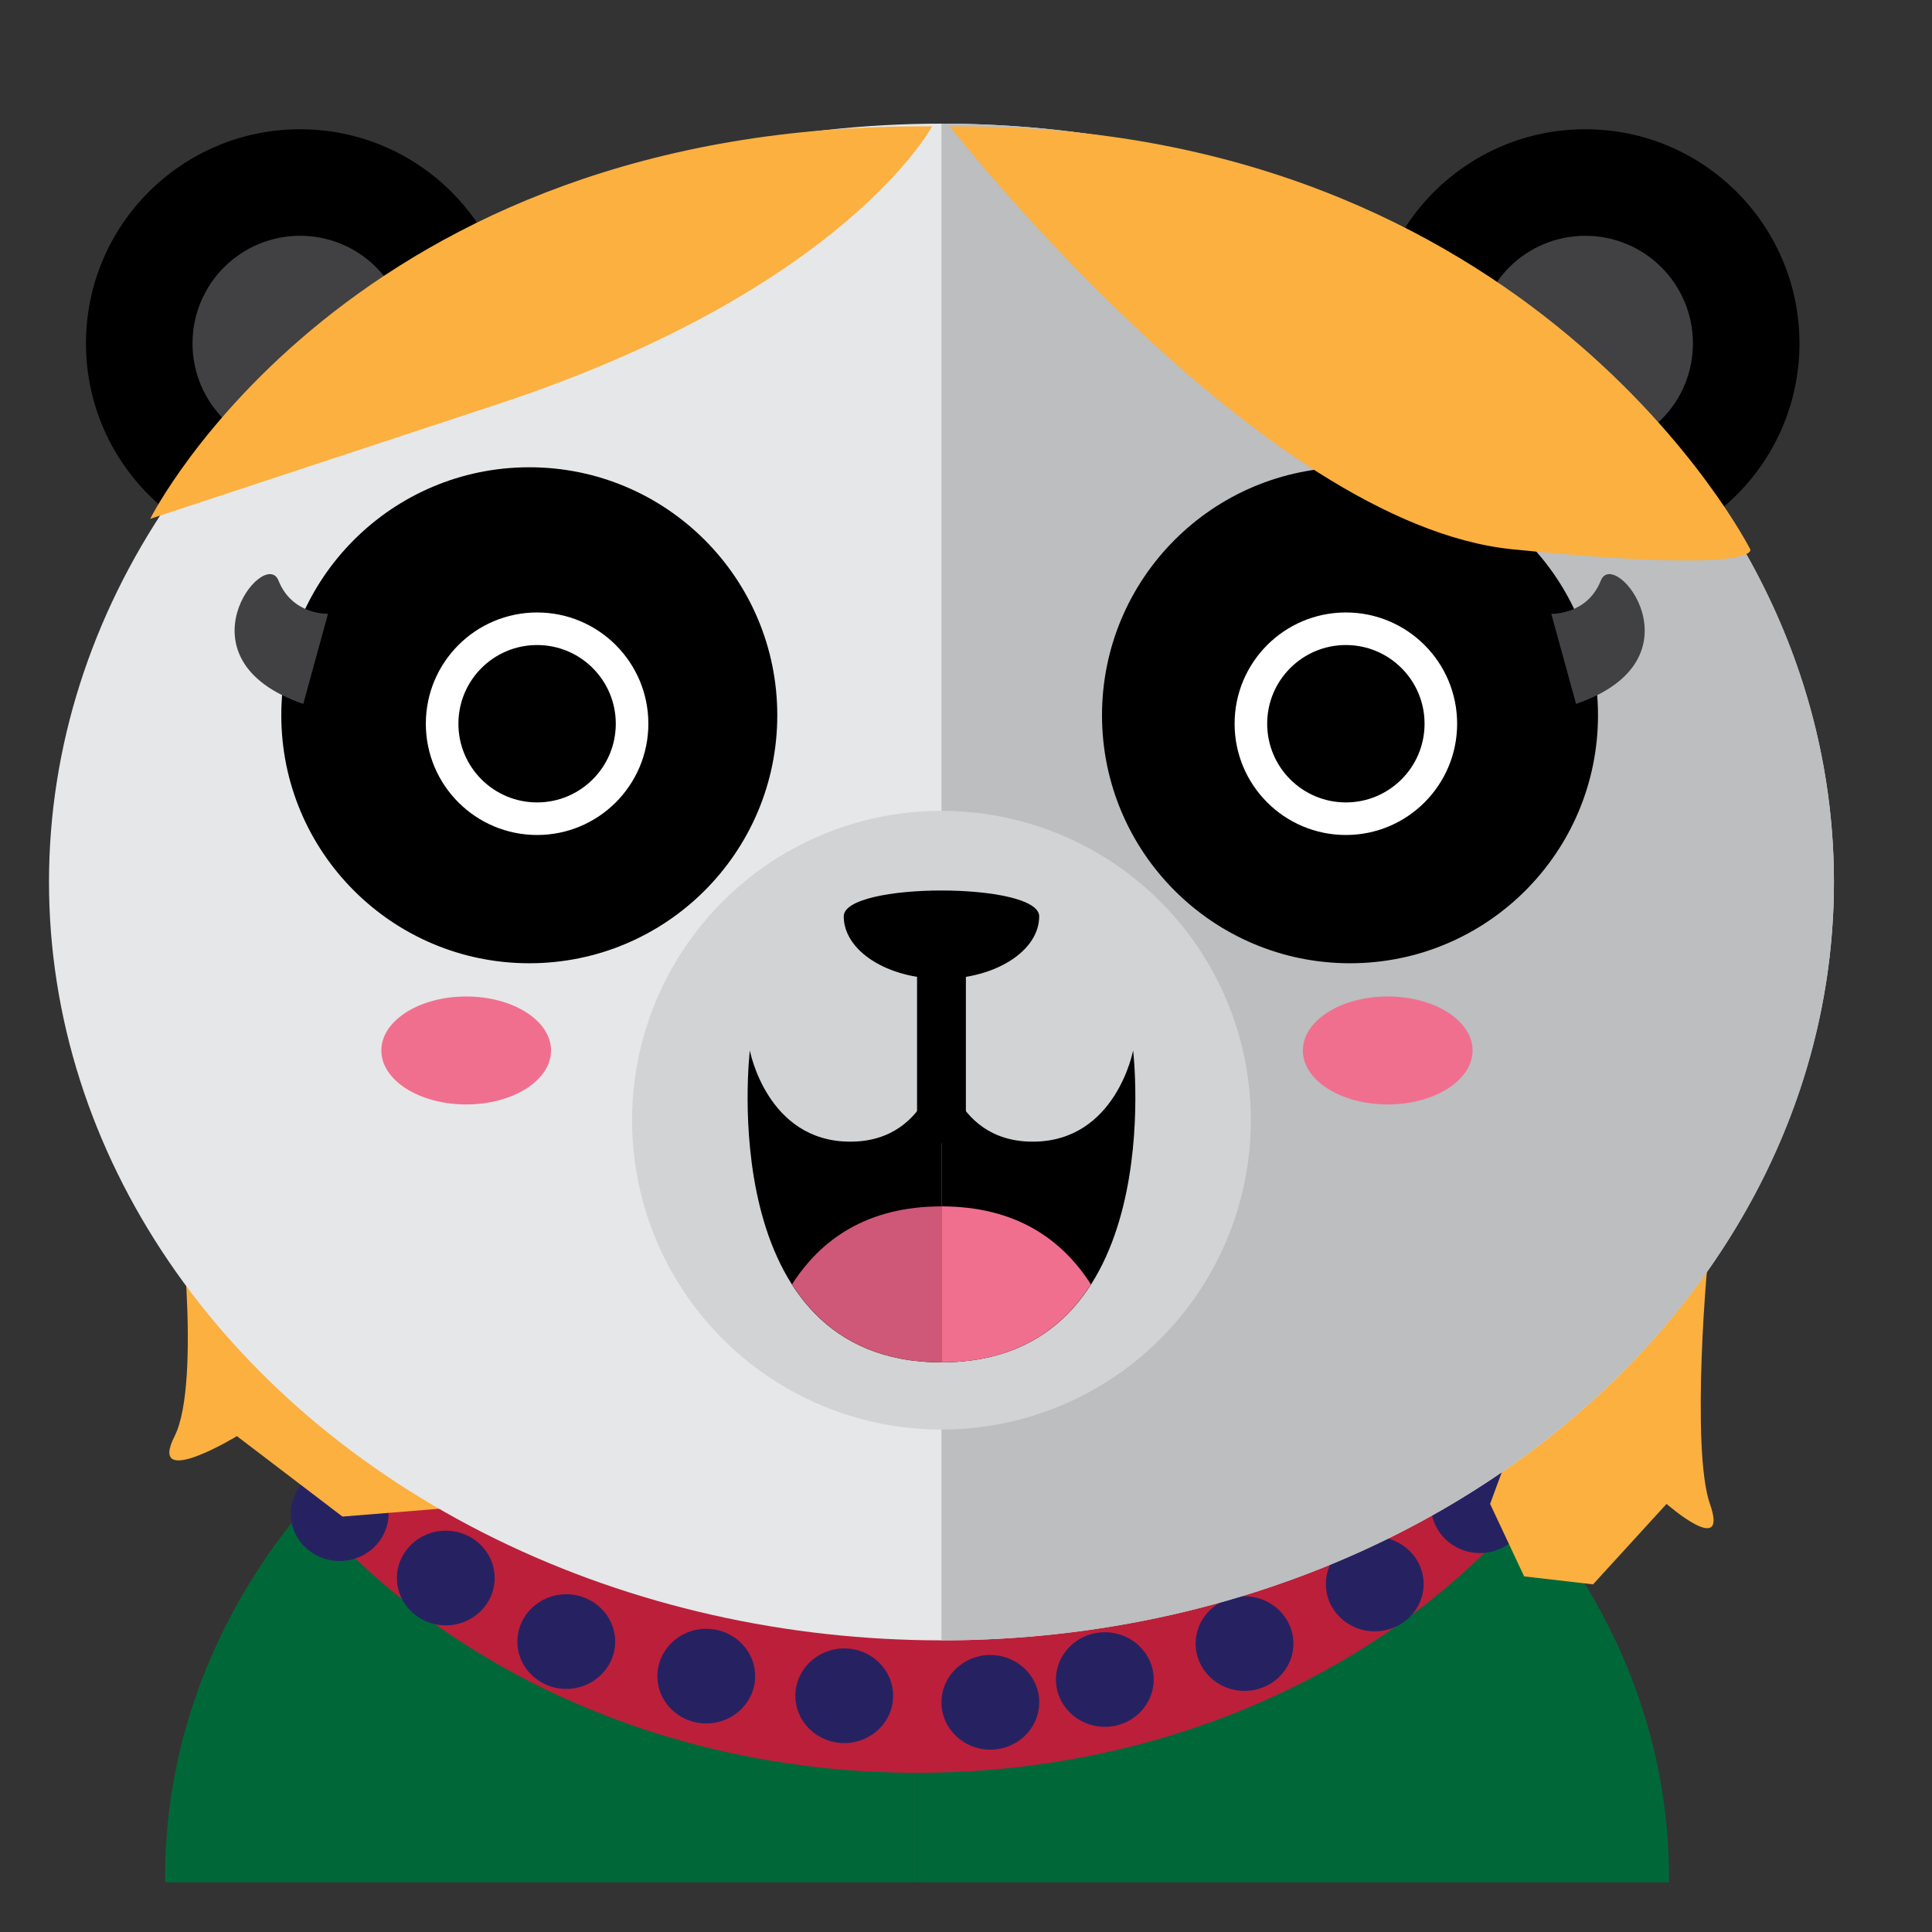 <?xml version="1.0" encoding="UTF-8"?>
<svg width="60px" height="60px" viewBox="6 4 50 50" version="1.1" xmlns="http://www.w3.org/2000/svg" xmlns:xlink="http://www.w3.org/1999/xlink">
    <rect x="6" y="4" width="50" height="50" fill="#333333" stroke="none"/>
    <!-- Generator: sketchtool 63.1 (101010) - https://sketch.com -->
    <title>10650FCA-6400-426A-A6CC-3850129F4E1C</title>
    <desc>Created with sketchtool.</desc>
    <g id="Styleguide" stroke="none" stroke-width="1" fill="none" fill-rule="evenodd">
        <g transform="translate(-845, -4999)">
            <g id="Components" transform="translate(80, 2634)" fill-rule="nonzero">
                <g id="Cards" transform="translate(1, 618)">
                    <g id="Driver-Rate-Card" transform="translate(0, 1633)">
                        <g id="Driver-Card-/-Avatar-/-Adult-Female" transform="translate(764, 114)">
                            <g id="iconfinder_avatar_cute_panda_kid_style_smile_costume-29_1975153" transform="translate(7, 7)">
                                <path d="M22.733,45.716 L22.733,29.056 C11.985,29.056 3.272,36.46 3.272,45.592 C3.272,45.634 3.276,45.674 3.276,45.716 L22.733,45.716 Z" id="Path" fill="#006838"></path>
                                <path d="M42.19,45.716 C42.19,45.674 42.193,45.634 42.193,45.592 C42.193,36.46 33.48,29.056 22.733,29.056 L22.733,45.716 L42.19,45.716 Z" id="Path" fill="#006838"></path>
                                <path d="M22.733,29.056 C16.211,29.056 10.444,31.785 6.912,35.969 C10.444,40.152 16.211,42.88 22.733,42.88 C29.254,42.88 35.022,40.151 38.553,35.969 C35.022,31.785 29.254,29.056 22.733,29.056 Z" id="Path" fill="#BC1F3A"></path>
                                <g id="Group" transform="translate(6.322, 34.558)" fill="#262262">
                                    <ellipse id="Oval" cx="1.468" cy="1.617" rx="1.265" ry="1.224"></ellipse>
                                    <ellipse id="Oval" cx="4.215" cy="3.281" rx="1.265" ry="1.225"></ellipse>
                                    <ellipse id="Oval" cx="7.333" cy="4.926" rx="1.265" ry="1.225"></ellipse>
                                    <ellipse id="Oval" cx="10.956" cy="5.82" rx="1.265" ry="1.225"></ellipse>
                                    <ellipse id="Oval" cx="14.527" cy="6.328" rx="1.265" ry="1.225"></ellipse>
                                    <ellipse id="Oval" cx="18.308" cy="6.498" rx="1.265" ry="1.225"></ellipse>
                                    <ellipse id="Oval" cx="21.271" cy="5.908" rx="1.265" ry="1.224"></ellipse>
                                    <ellipse id="Oval" cx="24.886" cy="4.978" rx="1.265" ry="1.224"></ellipse>
                                    <ellipse id="Oval" cx="28.256" cy="3.437" rx="1.265" ry="1.224"></ellipse>
                                    <ellipse id="Oval" cx="30.98" cy="1.411" rx="1.265" ry="1.224"></ellipse>
                                </g>
                                <path d="M43.253,29.218 C43.178,29.478 42.757,34.507 43.253,35.921 C43.75,37.336 42.13,35.921 42.13,35.921 L40.228,38.003 L38.445,37.797 L37.564,35.921 L40.456,28.064 L43.253,29.218 Z" id="Path" fill="#FBB040"></path>
                                <path d="M3.519,27.464 C3.626,27.724 4.231,32.753 3.519,34.167 C2.806,35.581 5.131,34.167 5.131,34.167 L7.863,36.249 L10.423,36.042 L11.688,34.167 L7.535,26.31 L3.519,27.464 Z" id="Path" fill="#FBB040"></path>
                                <circle id="Oval" fill="#000000" cx="6.767" cy="5.887" r="5.542"></circle>
                                <circle id="Oval" fill="#414042" cx="6.767" cy="5.887" r="2.785"></circle>
                                <circle id="Oval" fill="#000000" cx="40.028" cy="5.887" r="5.542"></circle>
                                <circle id="Oval" fill="#414042" cx="40.028" cy="5.887" r="2.785"></circle>
                                <ellipse id="Oval" fill="#E6E7E8" cx="23.365" cy="19.826" rx="23.097" ry="19.626"></ellipse>
                                <path d="M23.365,0.2 C36.121,0.2 46.462,8.987 46.462,19.826 C46.462,30.665 36.121,39.452 23.365,39.452 L23.365,0.2 L23.365,0.2 Z" id="Path" fill="#BCBEC0"></path>
                                <circle id="Oval" fill="#D1D3D4" cx="23.365" cy="25.991" r="8.007"></circle>
                                <path d="M25.894,20.715 C25.894,21.608 24.761,22.332 23.365,22.332 C21.969,22.332 20.836,21.608 20.836,20.715 C20.836,19.823 25.894,19.823 25.894,20.715 Z" id="Path" fill="#000000"></path>
                                <circle id="Oval" fill="#000000" cx="12.698" cy="15.511" r="6.418"></circle>
                                <circle id="Oval" fill="#000000" cx="33.938" cy="15.511" r="6.418"></circle>
                                <path d="M23.365,26.589 C23.016,26.589 22.733,26.306 22.733,25.957 L22.733,21.189 C22.733,20.84 23.016,20.557 23.365,20.557 C23.714,20.557 23.997,20.84 23.997,21.189 L23.997,25.956 C23.997,26.306 23.714,26.589 23.365,26.589 Z" id="Path" fill="#000000"></path>
                                <g id="Group" transform="translate(10.115, 13.065)" fill="#000000" stroke="#FFFFFF" stroke-width="0.843">
                                    <circle id="Oval" cx="2.785" cy="2.665" r="2.458"></circle>
                                    <circle id="Oval" cx="23.716" cy="2.665" r="2.458"></circle>
                                </g>
                                <g id="Group" transform="translate(18.122, 24.022)">
                                    <path d="M5.243,0.164 C5.243,0.164 5.038,2.524 2.883,2.524 C0.727,2.524 0.284,0.164 0.284,0.164 C0.284,0.164 -0.68,8.236 5.243,8.236 L5.243,0.164 Z" id="Path" fill="#000000"></path>
                                    <path d="M5.243,0.164 C5.243,0.164 5.448,2.524 7.604,2.524 C9.759,2.524 10.203,0.164 10.203,0.164 C10.203,0.164 11.166,8.236 5.243,8.236 L5.243,0.164 Z" id="Path" fill="#000000"></path>
                                    <path d="M9.11,6.217 C8.371,5.06 7.175,4.199 5.243,4.199 L5.243,8.236 C7.175,8.236 8.371,7.375 9.11,6.217 Z" id="Path" fill="#F16F8E"></path>
                                    <path d="M1.376,6.217 C2.115,7.375 3.312,8.236 5.244,8.236 L5.244,4.199 C3.311,4.199 2.115,5.06 1.376,6.217 Z" id="Path" fill="#CF5777"></path>
                                </g>
                                <path d="M39.147,12.885 C39.147,12.885 40.073,12.923 40.429,12.026 C40.785,11.129 43.141,14.069 39.788,15.217 L39.147,12.885 Z" id="Path" fill="#414042"></path>
                                <ellipse id="Oval" fill="#F16F8E" cx="11.065" cy="24.186" rx="2.196" ry="1.397"></ellipse>
                                <ellipse id="Oval" fill="#F16F8E" cx="34.914" cy="24.186" rx="2.196" ry="1.397"></ellipse>
                                <path d="M7.489,12.885 C7.489,12.885 6.564,12.923 6.208,12.026 C5.852,11.129 3.495,14.069 6.849,15.217 L7.489,12.885 Z" id="Path" fill="#414042"></path>
                                <path d="M23.577,0.271 C23.577,0.271 31.632,10.567 38.145,11.216 C44.657,11.866 44.296,11.216 44.296,11.216 C44.296,11.216 38.693,0.142 23.577,0.271 Z" id="Path" fill="#FBB040"></path>
                                <path d="M23.121,0.271 C23.121,0.271 20.881,4.488 11.884,7.459 C2.886,10.428 2.886,10.428 2.886,10.428 C2.886,10.428 8.034,0.142 23.121,0.271 Z" id="Path" fill="#FBB040"></path>
                            </g>
                        </g>
                    </g>
                </g>
            </g>
        </g>
    </g>
</svg>
